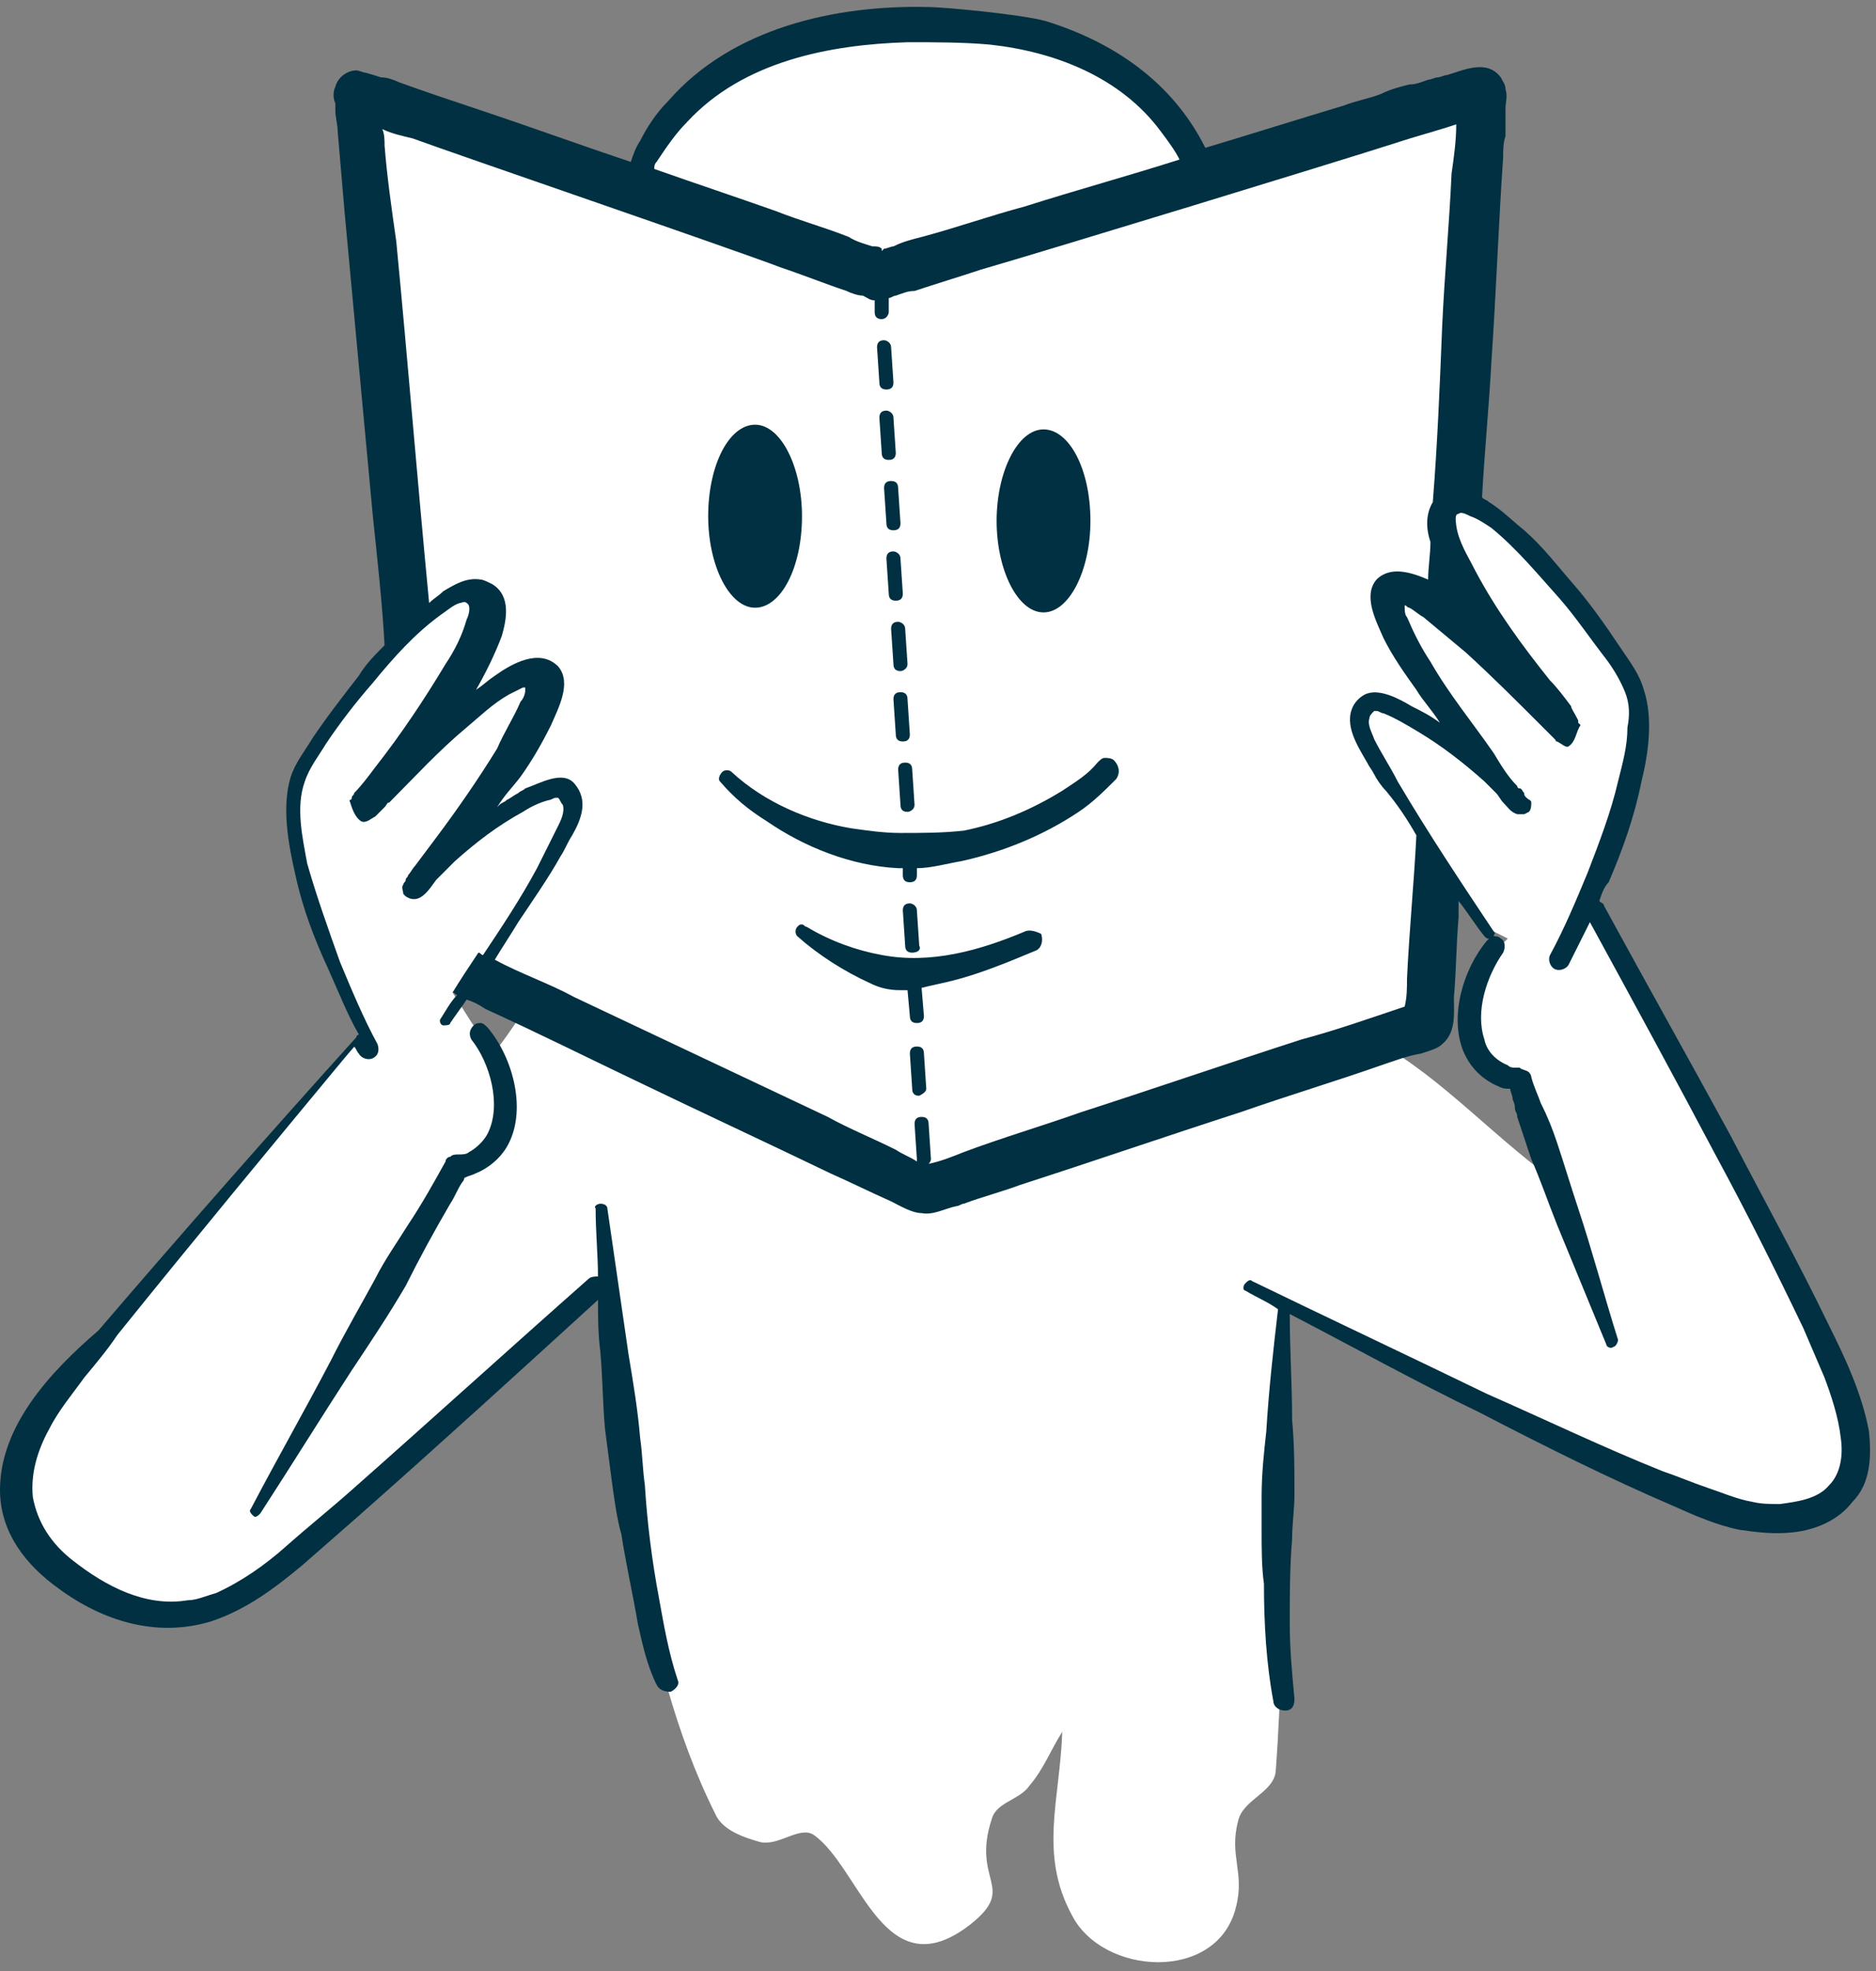 <svg viewBox="0 0 80 84" xmlns="http://www.w3.org/2000/svg">
    <rect x="0" y="0" width="80" height="84" fill="#808080" stroke="none"/>
    <!-- ©2023 COMICS/SRC by @nyuudo -->
    <path
        d="m78.5 58.9c-3.5-7-7.2-13.8-10.8-20.7 1.3-3 2.8-7.4 1.6-9.3-1.5-2.4-5.2-7.3-7.1-7.5l1-17.5-12 3.7c-1.2-3.9-6.1-6.8-11.9-6.8-6.1 0-11.1 3.2-12.1 7.4l-12-4.2 2 22.9c-1.7 1.7-3.6 4.3-4.5 5.8-1.5 2.5 1.5 9.3 2.7 11.6-4.7 5.1-9 10.5-13.4 15.9-4.9 6.1 4.3 11.2 9.7 6.7 4.7-3.9 9.3-8.1 13.9-12.1 1.1 7.1 1.5 15.7 4.9 22.5.3.7 1.2 1 1.9 1.2.8.2 1.7-.7 2.3-.3 2 1.4 3 6.7 6.7 3.8 2-1.6 0-1.8.9-4.5.2-.7 1.2-.8 1.6-1.4.6-.7.9-1.5 1.4-2.3-.1 2.9-1 5.2.4 7.8 1.3 2.6 6.2 2.9 7-.3.4-1.5-.3-2.2.1-3.7.2-.9 1.5-1.2 1.6-2.1.5-6.6.1-13.2.2-19.9 5.2 2.7 12.3 6.9 18.4 8.7 4.3 1.1 7.6-1.2 5.5-5.4zm-60.8-27.3v.5c-1.2 1.2-2.2 2.3-2.2 2.3s1-1.3 2.2-2.8zm3.3 13.3c-.9-1.3-1-1.5-1.7-2.6.2-.2.4-.5.6-.9l2.8 1.3c-.6.6-1.1 1.6-1.7 2.2zm45.7-14.1s-2.5-2.8-4.7-4.6l.1-2c1.4 2.7 4.6 6.6 4.6 6.6zm-2.6 2.5c-.6-.6-1.5-1.3-2.5-2l.1-1.1c.9 1.2 1.9 2.4 2.4 3.1zm-5.4 11.1 2.3-.8.4-7.1c1.1 1.6 2.1 3.1 2.1 3.1l.8.4c-1.4 1.3-2.4 3-1 4.8.6.7 1.6 1 2.1 1.8.7 1.2.9 2.6 1.3 4-2.8-1.9-5.2-4.7-8-6.2z"
        fill="#fff" />
    <path
        d="m42.5 22.2c0-2.1.9-3.9 2-3.9s2 1.7 2 3.9c0 2.1-.9 3.9-2 3.9s-2-1.8-2-3.9zm1.2 17.5c-1.9.8-4 1.4-6.1 1-1.1-.2-2.2-.6-3.2-1.2-.1 0-.1-.1-.2-.1s-.1 0-.2.1-.1.3 0 .4c.9.8 2 1.5 3.1 2 .4.2.8.3 1.3.3h.3l.1 1.1c0 .2.1.3.3.3s.3-.1.3-.3l-.1-1.2c.4-.1.9-.2 1.3-.3 1.2-.3 2.4-.8 3.6-1.3.2-.1.3-.4.2-.7-.2-.1-.5-.2-.7-.1zm-11.5-13.8c1.1 0 2-1.7 2-3.9 0-2.1-.9-3.9-2-3.9s-2 1.7-2 3.9c0 2.1.9 3.9 2 3.9zm14.9 6.4c-.1 0-.2.1-.3.2-.4.5-.9.8-1.5 1.2-1.3.8-2.7 1.4-4.2 1.7-.9.1-1.8.1-2.7.1-.7 0-1.4-.1-2.1-.2-1.8-.3-3.7-1.1-5.1-2.4-.1-.1-.3-.1-.4 0s-.2.3-.1.4c.6.7 1.2 1.2 2 1.7 1.6 1.1 3.6 1.9 5.6 2h.2v.3c0 .2.1.3.3.3s.3-.1.3-.3v-.3c.6 0 1.3-.2 1.9-.3 1.8-.4 3.5-1.1 5-2.1.6-.4 1.1-.9 1.6-1.4.2-.3.1-.6-.1-.8-.1-.1-.3-.1-.4-.1zm-8.8-5.8c-.2 0-.3.1-.3.3l.1 1.5c0 .2.1.3.3.3.1 0 .3-.1.3-.3l-.1-1.5c0-.2-.2-.3-.3-.3zm-.2-3c-.2 0-.3.1-.3.3l.1 1.5c0 .2.1.3.3.3s.3-.1.3-.3l-.1-1.5c0-.2-.2-.3-.3-.3zm.2 9.3.1 1.5c0 .2.1.3.3.3.1 0 .3-.1.3-.3l-.1-1.5c0-.2-.1-.3-.3-.3s-.3.1-.3.3zm-.6-12 .1 1.5c0 .2.1.3.3.3s.3-.1.3-.3l-.1-1.5c0-.2-.1-.3-.3-.3s-.3.1-.3.3zm.7 8.7c-.2 0-.3.1-.3.3l.1 1.5c0 .2.1.3.3.3s.3-.1.3-.3l-.1-1.5c0-.2-.1-.3-.3-.3zm.7 15.1c-.2 0-.3.1-.3.3l.1 1.5c0 .2.1.3.3.3.2-.1.3-.2.3-.3l-.1-1.5c0-.2-.1-.3-.3-.3zm-.2-4c.2 0 .4-.1.3-.3l-.1-1.5c0-.2-.2-.3-.3-.3-.2 0-.3.1-.3.3l.1 1.5c0 .2.1.3.3.3zm-1.1-23.1c-.2 0-.3.1-.3.3l.1 1.5c0 .2.1.3.3.3s.3-.1.3-.3l-.1-1.5c0-.2-.2-.3-.3-.3zm0-.9c.2 0 .3-.1.3-.3l-.1-1.5c0-.2-.2-.3-.3-.3-.2 0-.3.1-.3.3l.1 1.5c0 .2.1.3.3.3zm41.2 47.4c-.6.8-1.6 1.2-2.5 1.3-.8.1-1.6 0-2.3-.1-1-.2-1.9-.6-2.8-1-2.8-1.2-5.6-2.6-8.3-4-2.7-1.3-5.4-2.8-8.1-4.2 0 1.5.1 3 .1 4.5.1 1.1.1 2.1.1 3.2 0 .6-.1 1.3-.1 1.9-.1 1.2-.1 2.4-.1 3.6 0 1.1.1 2.1.2 3.2 0 .3-.1.5-.4.5s-.5-.2-.5-.4c-.3-1.6-.4-3.3-.4-5-.1-.7-.1-1.5-.1-2.3v-1.4c0-1 .1-1.9.2-2.8.1-1.7.3-3.5.5-5.2-.4-.3-.9-.5-1.4-.8-.1 0-.1-.2 0-.3s.2-.2.3-.1c3.3 1.6 6.7 3.2 10 4.8 2.5 1.1 5 2.3 7.5 3.3.6.2 1.3.5 1.9.7s1.3.5 1.9.6c.4.1.8.1 1.2.1.7-.1 1.6-.2 2.1-.8.5-.5.6-1.3.5-2-.1-.9-.4-1.8-.7-2.6-.3-.7-.6-1.4-.9-2.1-1.2-2.5-2.4-4.9-3.7-7.3-1.8-3.4-3.6-6.7-5.4-10-.3.6-.6 1.2-.9 1.8-.1.2-.4.3-.6.2s-.3-.4-.2-.6c.6-1.1 1.1-2.3 1.6-3.5.5-1.3 1-2.6 1.3-3.9.2-.8.4-1.5.4-2.3.1-.5.1-1-.1-1.5s-.5-1-.8-1.4c-.7-.9-1.3-1.8-2-2.6-.9-1-1.8-2.1-2.9-3-.3-.2-.6-.4-.9-.5-.2-.1-.4-.2-.5-.1-.2 0-.1.4-.1.5.1.7.5 1.3.8 1.9.9 1.7 2 3.2 3.2 4.7.3.3.6.7.9 1.1 0 .1.1.2.3.6v.1c.1.1.1.1.1.1-.2.3-.2.7-.5.9-.1.1-.3-.1-.5-.2-.1 0 0 0-.1-.1s-.1-.1-.1-.1c-.2-.2-.3-.3-.4-.4-1.1-1.1-2.2-2.2-3.3-3.2-.6-.5-1.2-1-1.8-1.5-.2-.1-.4-.3-.6-.4-.1 0-.1-.1-.2-.1 0 .2 0 .4.1.5.3.7.6 1.3 1 1.9.8 1.4 1.8 2.6 2.7 3.9.3.5.6 1 1 1.4 0 0 0 .1.1.1s.1.1.2.2c0 .1 0 .1.1.2s.2.1.2.2 0 .3-.1.4l-.2.1h-.3c-.3-.1-.4-.3-.6-.5-.1-.1-.2-.3-.3-.4l-.5-.5c-.9-.8-1.8-1.5-2.8-2.1-.5-.3-1-.6-1.5-.8-.1 0-.2-.1-.3-.1h-.1c-.1.1-.2.2-.2.3-.1.3.1.6.2.9.3.6.7 1.2 1 1.8 1.3 2.2 2.7 4.3 4.1 6.4.1.1 0 .1 0 .2.1 0 .2 0 .3.1.2.1.2.4.1.6-.7 1-1.2 2.5-.8 3.7.1.5.5.9 1 1.1.1.1.2.1.3.1h.2c.1.1.3.1.4.2 0 0 .1.1.1.2.1.4.3.8.4 1.1.3.6.5 1.1.7 1.7.3.9.6 1.9.9 2.8.6 1.8 1.1 3.7 1.7 5.6 0 .1-.1.3-.2.3-.1.1-.3 0-.3-.1-.7-1.7-1.4-3.4-2.1-5.1-.4-1-.7-1.9-1.1-2.8-.2-.6-.4-1.2-.6-1.8 0-.2-.1-.2-.1-.4s-.1-.3-.1-.4-.1-.3-.1-.4c-.2 0-.3 0-.5-.1-.7-.3-1.2-.8-1.5-1.5-.6-1.5 0-3.5 1-4.7 0 0 .1-.1.1-.1-.1 0-.1 0-.2-.1-.4-.5-.7-1-1.1-1.5v.7c-.1 1.1-.1 2.3-.2 3.4 0 .7.1 1.5-.5 2-.2.2-.6.3-.9.4-.6.1-1.1.3-1.7.5-2 .7-4 1.3-6 2-3.1 1-6.3 2.1-9.4 3.1-.8.3-1.6.5-2.4.8-.1 0-.2.1-.3.1-.5.1-1 .4-1.5.3-.4 0-.9-.3-1.3-.5-.9-.4-1.7-.8-2.6-1.2-2.7-1.3-5.5-2.6-8.2-3.9-2.1-1-4.3-2.1-6.5-3.1-.3-.2-.5-.3-.8-.4-.2.3-.5.7-.7 1 0 .1-.2.1-.3.1s-.2-.2-.1-.3c.2-.3.4-.7.7-1-.1 0-.1-.1-.2-.1.3-.5.7-1.1 1.1-1.7.1 0 .1.1.2.1.8-1.2 1.6-2.4 2.3-3.7.3-.6.6-1.2.9-1.8.1-.2.3-.6.2-.9-.1-.1-.1-.2-.2-.3h-.1c-.1 0-.2.1-.3.1-.4.1-.8.3-1.1.5-1.1.6-2 1.3-2.9 2.1l-.5.5-.1.1-.2.2c-.3.4-.7 1.1-1.3.7l-.1-.1c0-.1-.1-.3 0-.4 0-.1.1-.1.1-.2s.1-.1.1-.2c.1-.1.2-.3.3-.4.3-.4.6-.8.9-1.2.9-1.2 1.8-2.5 2.6-3.8.3-.7.7-1.3 1-2 .1-.1.2-.3.2-.5v-.1h-.1c-.2.1-.4.2-.6.3-.7.4-1.2.9-1.8 1.4-1.2 1-2.2 2.1-3.3 3.2-.1 0-.1.1-.2.2s-.2.2-.3.3-.1.1-.1.1c-.2.1-.4.3-.6.2-.3-.2-.4-.6-.5-.9 0 0 .1 0 .1-.1s.1-.1.1-.2c.3-.3.6-.7.9-1.1 1.1-1.4 2.1-2.9 3-4.4.4-.6.7-1.2.9-1.9.1-.2.2-.6 0-.7-.1-.1-.2 0-.3 0-.3.1-.5.3-.8.5-1.1.8-2 1.8-2.9 2.9-.7.8-1.4 1.7-2 2.6-.3.5-.7 1-.9 1.6-.4 1.1-.1 2.4.1 3.5.4 1.4.9 2.8 1.4 4.2.5 1.2 1 2.4 1.6 3.5.1.3 0 .5-.2.6s-.5 0-.6-.2c-.1-.1-.1-.2-.2-.3-3.4 4.1-6.8 8.2-10.1 12.3-.4.6-.9 1.2-1.4 1.8-.5.7-1.1 1.4-1.5 2.2-.5.9-.8 1.9-.7 2.9.2 1.1.8 2 1.7 2.7 1.4 1.1 3.1 2 4.9 1.7.4 0 .8-.2 1.2-.3 1.1-.5 2.1-1.2 3-2s1.9-1.6 2.8-2.4c3.4-3 6.7-6 10.1-9 .1-.1.3-.1.4-.1 0-.9-.1-1.9-.1-2.9-.1-.1.1-.2.2-.2.2 0 .3.1.3.2.3 2.1.6 4.1.9 6.2.2 1.2.4 2.4.5 3.6.1.7.1 1.3.2 2 .1 1.6.3 3.2.6 4.8.2 1.1.4 2.3.8 3.5.1.2-.1.4-.3.5-.3 0-.5-.1-.6-.3-.4-.8-.6-1.7-.8-2.6-.2-1.2-.5-2.5-.7-3.8-.2-.7-.3-1.5-.4-2.2-.1-.8-.2-1.5-.3-2.3-.1-1.1-.1-2.2-.2-3.3-.1-.8-.1-1.5-.1-2.2-3.4 3.1-6.8 6.2-10.2 9.2l-2.4 2.1c-1.2 1-2.4 1.9-3.9 2.4-2.3.7-4.6 0-6.5-1.4-1.4-1-2.5-2.4-2.5-4.2 0-2.7 2.1-5 4.2-6.8 3.6-4.2 7.3-8.4 11-12.5 0-.1.1-.1.1-.1-.5-.9-.9-1.9-1.3-2.8-.6-1.3-1.1-2.6-1.4-4-.3-1.3-.6-2.9-.2-4.2.2-.6.6-1.1.9-1.6.6-.9 1.3-1.8 2-2.7.3-.5.7-.9 1.1-1.3-.1-1.8-.3-3.6-.5-5.5-.4-4.3-.8-8.6-1.2-12.9-.1-1.2-.2-2.3-.3-3.5 0-.3-.1-.6-.1-.9v-.3c-.1-.2-.1-.5 0-.7.1-.4.5-.7.9-.7.1 0 .3.1.4.1.7.2.6.2.7.2.2 0 .5.1.7.2 1.1.4 2.3.8 3.5 1.2 2.1.7 4.3 1.5 6.4 2.2.1-.3.2-.6.4-.9.3-.6.7-1.2 1.2-1.7 2.7-3.1 7.1-4.1 11.1-4 .6 0 3.9.3 5 .6 2.9.9 5.4 2.6 6.8 5.4 2-.6 3.9-1.2 5.9-1.8.5-.2 1.1-.3 1.6-.5.4-.2.8-.3 1.2-.4.3 0 .5-.1.8-.2.1 0 .3-.1.4-.1s.3-.1.4-.1c.7-.2 1.7-.7 2.3.1.1.2.2.3.2.5.1.3 0 .6 0 .8v.6s0 .4 0 .6c-.1.3-.1.6-.1.9-.2 2.9-.3 5.8-.5 8.7-.1 1.9-.3 3.9-.4 5.8.1.1.2.1.3.2.5.3 1 .8 1.5 1.2.8.7 1.4 1.5 2.1 2.3s1.4 1.8 2 2.7c.4.6.8 1.1 1 1.8.4 1.2.2 2.7-.1 3.9-.3 1.5-.8 2.9-1.4 4.3-.2.2-.3.5-.4.8.1.1.2.1.2.2 1.8 3.3 3.6 6.5 5.4 9.8 1.4 2.7 2.9 5.4 4.2 8.1.7 1.4 1.4 2.9 1.7 4.5.1 1 .1 2.2-.7 3zm-51.1-56.8c1.7.6 3.5 1.2 5.2 1.8 1 .4 2.1.7 3.1 1.1.3.2.7.3 1 .4.2 0 .3 0 .4.1v.1l.1-.1c.1 0 .3-.1.4-.1.4-.2.8-.3 1.2-.4 1.5-.4 2.9-.9 4.4-1.3 2.2-.7 4.4-1.3 6.6-2-.2-.4-.5-.8-.8-1.2-1.7-2.3-4.5-3.4-7.3-3.7-1.1-.1-2.3-.1-3.5-.1-3.3.1-7 .8-9.4 3.4-.5.5-.9 1.1-1.3 1.7-.1.1-.1.2-.1.3zm34.2-1.9c-.9.3-1.7.5-2.6.8-2.5.8-14.6 4.5-17.7 5.4-.9.3-1.9.6-2.8.9-.3 0-.5.1-.8.2-.1 0-.2.1-.3.1v.6c0 .1-.1.3-.3.3s-.3-.1-.3-.3v-.5c-.2 0-.3-.1-.5-.2-.2 0-.5-.1-.7-.2-.9-.3-1.9-.7-2.8-1-2.1-.8-13.5-4.7-15.7-5.5-.4-.1-.9-.2-1.3-.4.1.2.1.5.1.7.1 1.3.3 2.7.5 4.1.5 5.2.9 10.2 1.4 15.4.2-.2.4-.3.6-.5.5-.3 1-.6 1.6-.5.1 0 .3.1.5.2.8.5.6 1.5.4 2.2-.3.8-.7 1.6-1.1 2.3.3-.2.5-.4.8-.6.7-.5 1.9-1.2 2.7-.4.6.7 0 1.8-.3 2.5-.4.8-.8 1.5-1.3 2.2-.3.4-.7.8-1 1.3l.1-.1c.1-.1.2-.1.3-.2.2-.1.3-.2.5-.3.1-.1.2-.1.3-.2.6-.2 1.6-.8 2.1-.2.6.7.3 1.5-.1 2.2-.2.3-.3.6-.5.9-.5.9-1.2 1.9-1.8 2.8-.3.5-.7 1.1-1 1.6 1.1.6 2.3 1 3.4 1.6l10.8 5.1c.9.5 1.9.9 2.9 1.4.3.2.6.3.9.5 0 0 0 0 0-.1l-.1-1.5c0-.2.1-.3.3-.3s.3.1.3.3l.1 1.5s0 .1-.1.2c.5-.1 1-.3 1.5-.5 1.6-.6 3.3-1.1 5-1.7 3.1-1 6.3-2.1 9.4-3.1 1.5-.4 2.9-.9 4.4-1.4.1-.4.1-.8.1-1.2.1-2.1.3-4.1.4-6.1-.4-.7-.8-1.3-1.3-1.9-.2-.2-.4-.5-.5-.7s-.2-.3-.3-.5c-.4-.7-1-1.6-.6-2.4.1-.2.3-.4.5-.5.6-.3 1.5.2 2 .5.4.2.8.4 1.2.7-.3-.5-.7-.9-1-1.4-.5-.7-1-1.4-1.4-2.2-.3-.7-.9-1.8-.3-2.5.6-.6 1.5-.3 2.2 0 0-.5.1-1.1.1-1.6-.2-.6-.2-1.2.1-1.7.2-2.5.3-5 .4-7.5.1-2.2.3-4.3.4-6.5.1-.7.2-1.4.2-2.1zm-42.1 43.8c-.1.1-.3.1-.4.1-.2 0-.3 0-.4.1-.1 0-.2.1-.2.2-.5.9-1 1.8-1.6 2.7-.5.8-1 1.5-1.4 2.3-.6 1.1-1.3 2.3-1.9 3.5-1.1 2.1-2.3 4.2-3.4 6.3-.1.1 0 .2.1.3s.2 0 .3-.1c1.3-2 2.6-4.1 3.9-6.1.8-1.2 1.6-2.4 2.3-3.6.6-1.2 1.2-2.3 1.9-3.5.2-.3.3-.6.5-.9 0 0 .1-.1.1-.2.2-.1.3-.1.5-.2.5-.2 1-.6 1.3-1.1.9-1.5.3-3.8-.8-5.1-.1-.1-.2-.2-.3-.2s-.2 0-.3.1c-.2.2-.2.4-.1.6.8 1 1.3 2.8.7 4-.2.4-.6.7-.8.8z"
        fill="#003041" />
</svg>